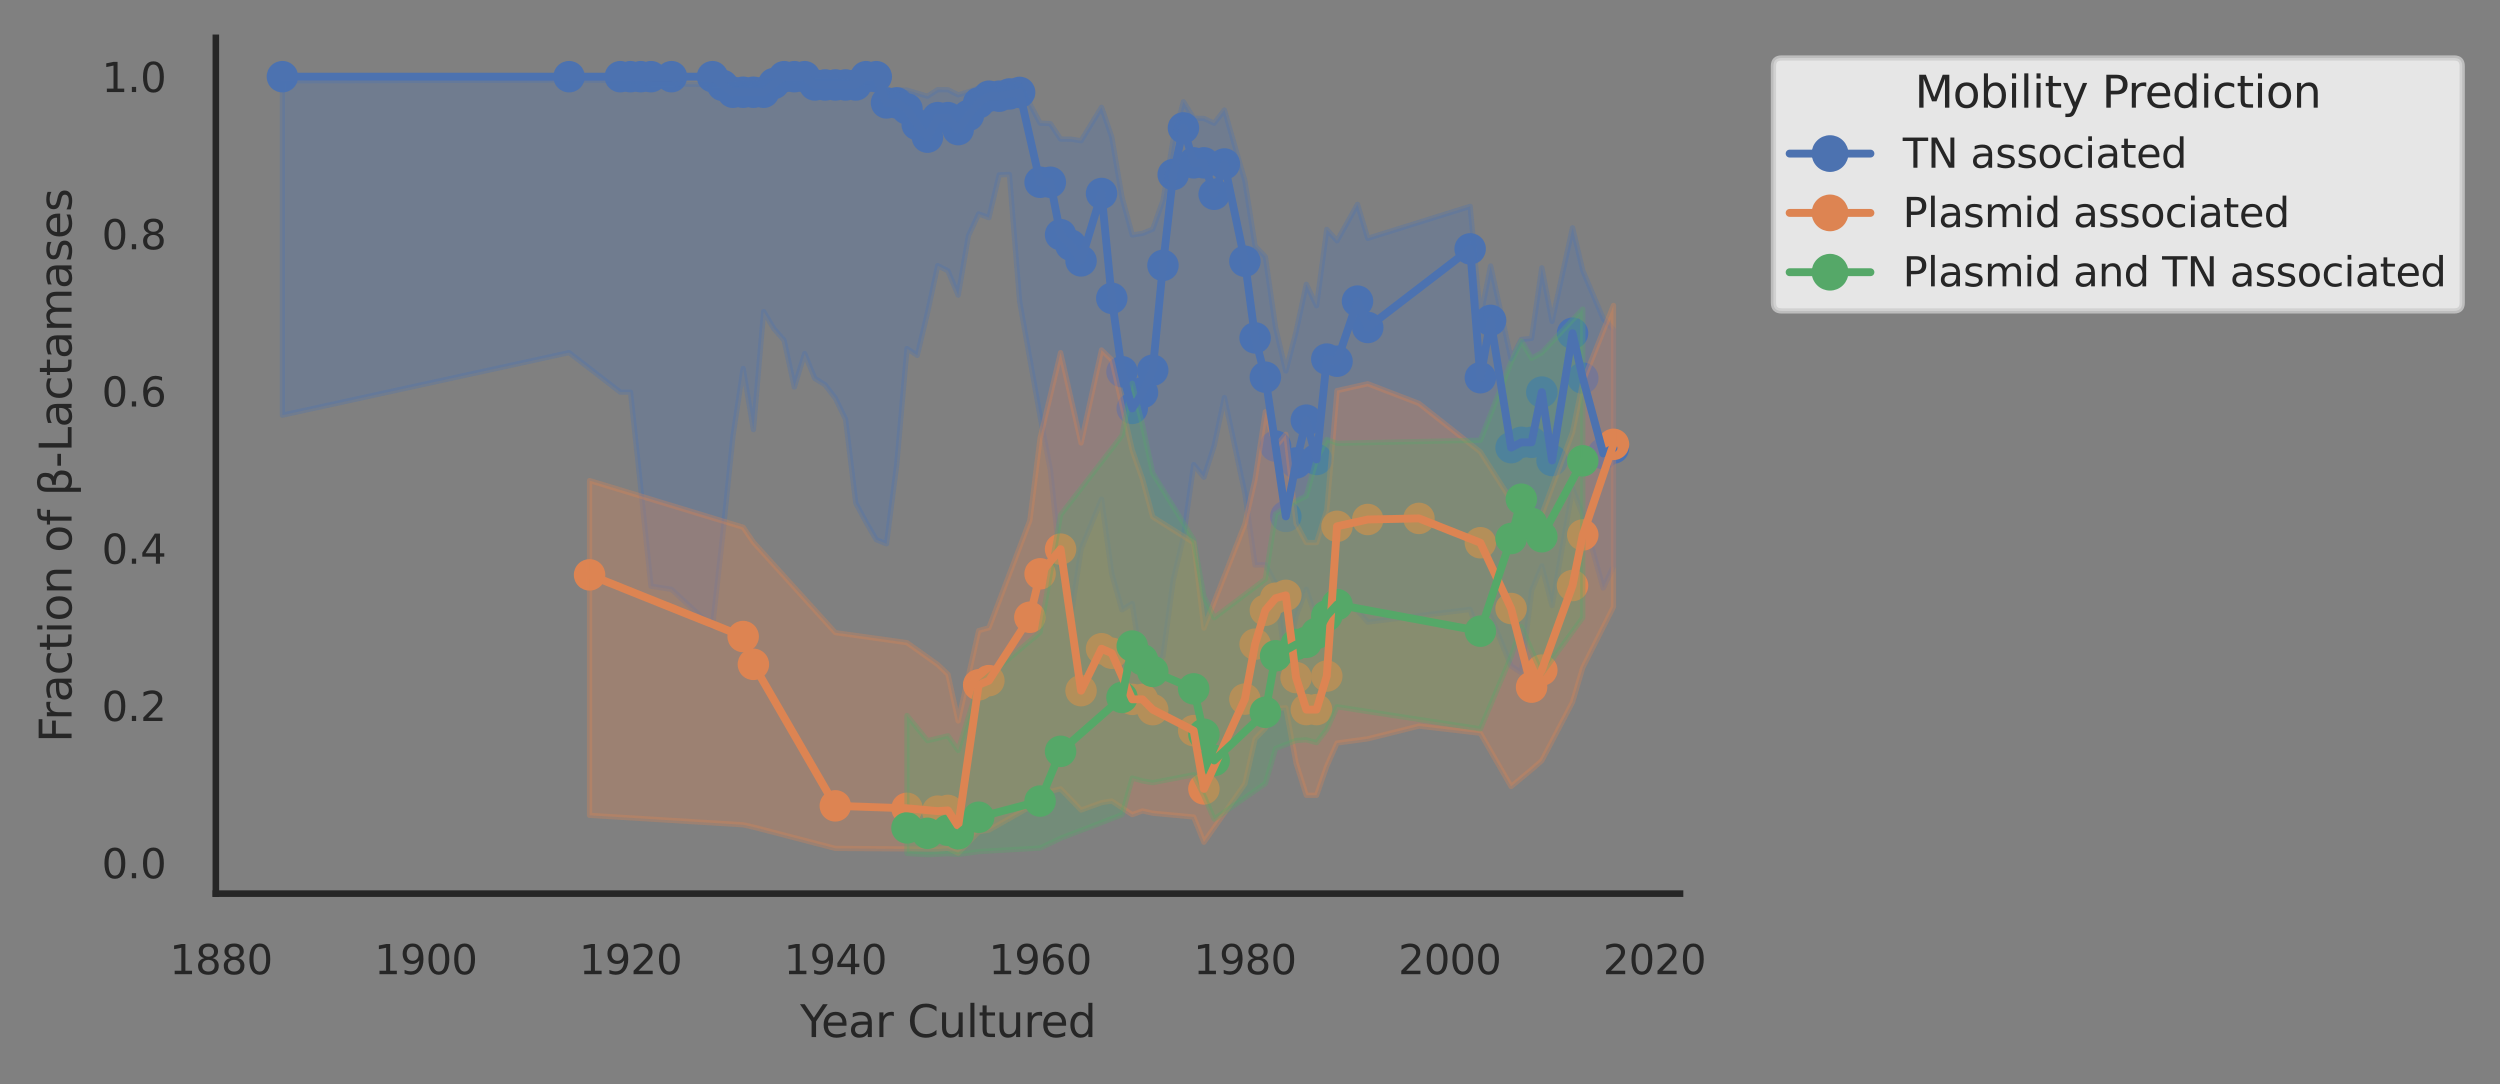 <?xml version="1.0" encoding="utf-8" standalone="no"?>
<!DOCTYPE svg PUBLIC "-//W3C//DTD SVG 1.1//EN"
  "http://www.w3.org/Graphics/SVG/1.1/DTD/svg11.dtd">
<svg xmlns:xlink="http://www.w3.org/1999/xlink" width="476.368pt" height="206.562pt" viewBox="0 0 476.368 206.562" xmlns="http://www.w3.org/2000/svg" version="1.1">
 <rect x="0" y="0" width="476.368" height="206.562" fill="#808080" stroke="none"/>
 <defs>
  <style type="text/css">*{stroke-linejoin: round; stroke-linecap: butt}</style>
 </defs>
 <g id="figure_1">
  <g id="patch_1">
   <path d="M 0 206.562 
L 476.368 206.562 
L 476.368 0 
L 0 0 
L 0 206.562 
z
" style="fill: none"/>
  </g>
  <g id="axes_1">
   <g id="patch_2">
    <path d="M 41.128 170.28 
L 320.128 170.28 
L 320.128 7.2 
L 41.128 7.2 
L 41.128 170.28 
z
" style="fill: none"/>
   </g>
   <g id="matplotlib.axis_1">
    <g id="xtick_1">
     <g id="text_1">
      <!-- 1880 -->
      <g style="fill: #262626" transform="translate(32.305 185.631)scale(0.077 -0.077)">
       <defs>
        <path id="DejaVuSans-31" d="M 794 531 
L 1825 531 
L 1825 4091 
L 703 3866 
L 703 4441 
L 1819 4666 
L 2450 4666 
L 2450 531 
L 3481 531 
L 3481 0 
L 794 0 
L 794 531 
z
" transform="scale(0.016)"/>
        <path id="DejaVuSans-38" d="M 2034 2216 
Q 1584 2216 1326 1975 
Q 1069 1734 1069 1313 
Q 1069 891 1326 650 
Q 1584 409 2034 409 
Q 2484 409 2743 651 
Q 3003 894 3003 1313 
Q 3003 1734 2745 1975 
Q 2488 2216 2034 2216 
z
M 1403 2484 
Q 997 2584 770 2862 
Q 544 3141 544 3541 
Q 544 4100 942 4425 
Q 1341 4750 2034 4750 
Q 2731 4750 3128 4425 
Q 3525 4100 3525 3541 
Q 3525 3141 3298 2862 
Q 3072 2584 2669 2484 
Q 3125 2378 3379 2068 
Q 3634 1759 3634 1313 
Q 3634 634 3220 271 
Q 2806 -91 2034 -91 
Q 1263 -91 848 271 
Q 434 634 434 1313 
Q 434 1759 690 2068 
Q 947 2378 1403 2484 
z
M 1172 3481 
Q 1172 3119 1398 2916 
Q 1625 2713 2034 2713 
Q 2441 2713 2670 2916 
Q 2900 3119 2900 3481 
Q 2900 3844 2670 4047 
Q 2441 4250 2034 4250 
Q 1625 4250 1398 4047 
Q 1172 3844 1172 3481 
z
" transform="scale(0.016)"/>
        <path id="DejaVuSans-30" d="M 2034 4250 
Q 1547 4250 1301 3770 
Q 1056 3291 1056 2328 
Q 1056 1369 1301 889 
Q 1547 409 2034 409 
Q 2525 409 2770 889 
Q 3016 1369 3016 2328 
Q 3016 3291 2770 3770 
Q 2525 4250 2034 4250 
z
M 2034 4750 
Q 2819 4750 3233 4129 
Q 3647 3509 3647 2328 
Q 3647 1150 3233 529 
Q 2819 -91 2034 -91 
Q 1250 -91 836 529 
Q 422 1150 422 2328 
Q 422 3509 836 4129 
Q 1250 4750 2034 4750 
z
" transform="scale(0.016)"/>
       </defs>
       <use xlink:href="#DejaVuSans-31"/>
       <use xlink:href="#DejaVuSans-38" x="63.623"/>
       <use xlink:href="#DejaVuSans-38" x="127.246"/>
       <use xlink:href="#DejaVuSans-30" x="190.869"/>
      </g>
     </g>
    </g>
    <g id="xtick_2">
     <g id="text_2">
      <!-- 1900 -->
      <g style="fill: #262626" transform="translate(71.326 185.631)scale(0.077 -0.077)">
       <defs>
        <path id="DejaVuSans-39" d="M 703 97 
L 703 672 
Q 941 559 1184 500 
Q 1428 441 1663 441 
Q 2288 441 2617 861 
Q 2947 1281 2994 2138 
Q 2813 1869 2534 1725 
Q 2256 1581 1919 1581 
Q 1219 1581 811 2004 
Q 403 2428 403 3163 
Q 403 3881 828 4315 
Q 1253 4750 1959 4750 
Q 2769 4750 3195 4129 
Q 3622 3509 3622 2328 
Q 3622 1225 3098 567 
Q 2575 -91 1691 -91 
Q 1453 -91 1209 -44 
Q 966 3 703 97 
z
M 1959 2075 
Q 2384 2075 2632 2365 
Q 2881 2656 2881 3163 
Q 2881 3666 2632 3958 
Q 2384 4250 1959 4250 
Q 1534 4250 1286 3958 
Q 1038 3666 1038 3163 
Q 1038 2656 1286 2365 
Q 1534 2075 1959 2075 
z
" transform="scale(0.016)"/>
       </defs>
       <use xlink:href="#DejaVuSans-31"/>
       <use xlink:href="#DejaVuSans-39" x="63.623"/>
       <use xlink:href="#DejaVuSans-30" x="127.246"/>
       <use xlink:href="#DejaVuSans-30" x="190.869"/>
      </g>
     </g>
    </g>
    <g id="xtick_3">
     <g id="text_3">
      <!-- 1920 -->
      <g style="fill: #262626" transform="translate(110.347 185.631)scale(0.077 -0.077)">
       <defs>
        <path id="DejaVuSans-32" d="M 1228 531 
L 3431 531 
L 3431 0 
L 469 0 
L 469 531 
Q 828 903 1448 1529 
Q 2069 2156 2228 2338 
Q 2531 2678 2651 2914 
Q 2772 3150 2772 3378 
Q 2772 3750 2511 3984 
Q 2250 4219 1831 4219 
Q 1534 4219 1204 4116 
Q 875 4013 500 3803 
L 500 4441 
Q 881 4594 1212 4672 
Q 1544 4750 1819 4750 
Q 2544 4750 2975 4387 
Q 3406 4025 3406 3419 
Q 3406 3131 3298 2873 
Q 3191 2616 2906 2266 
Q 2828 2175 2409 1742 
Q 1991 1309 1228 531 
z
" transform="scale(0.016)"/>
       </defs>
       <use xlink:href="#DejaVuSans-31"/>
       <use xlink:href="#DejaVuSans-39" x="63.623"/>
       <use xlink:href="#DejaVuSans-32" x="127.246"/>
       <use xlink:href="#DejaVuSans-30" x="190.869"/>
      </g>
     </g>
    </g>
    <g id="xtick_4">
     <g id="text_4">
      <!-- 1940 -->
      <g style="fill: #262626" transform="translate(149.368 185.631)scale(0.077 -0.077)">
       <defs>
        <path id="DejaVuSans-34" d="M 2419 4116 
L 825 1625 
L 2419 1625 
L 2419 4116 
z
M 2253 4666 
L 3047 4666 
L 3047 1625 
L 3713 1625 
L 3713 1100 
L 3047 1100 
L 3047 0 
L 2419 0 
L 2419 1100 
L 313 1100 
L 313 1709 
L 2253 4666 
z
" transform="scale(0.016)"/>
       </defs>
       <use xlink:href="#DejaVuSans-31"/>
       <use xlink:href="#DejaVuSans-39" x="63.623"/>
       <use xlink:href="#DejaVuSans-34" x="127.246"/>
       <use xlink:href="#DejaVuSans-30" x="190.869"/>
      </g>
     </g>
    </g>
    <g id="xtick_5">
     <g id="text_5">
      <!-- 1960 -->
      <g style="fill: #262626" transform="translate(188.389 185.631)scale(0.077 -0.077)">
       <defs>
        <path id="DejaVuSans-36" d="M 2113 2584 
Q 1688 2584 1439 2293 
Q 1191 2003 1191 1497 
Q 1191 994 1439 701 
Q 1688 409 2113 409 
Q 2538 409 2786 701 
Q 3034 994 3034 1497 
Q 3034 2003 2786 2293 
Q 2538 2584 2113 2584 
z
M 3366 4563 
L 3366 3988 
Q 3128 4100 2886 4159 
Q 2644 4219 2406 4219 
Q 1781 4219 1451 3797 
Q 1122 3375 1075 2522 
Q 1259 2794 1537 2939 
Q 1816 3084 2150 3084 
Q 2853 3084 3261 2657 
Q 3669 2231 3669 1497 
Q 3669 778 3244 343 
Q 2819 -91 2113 -91 
Q 1303 -91 875 529 
Q 447 1150 447 2328 
Q 447 3434 972 4092 
Q 1497 4750 2381 4750 
Q 2619 4750 2861 4703 
Q 3103 4656 3366 4563 
z
" transform="scale(0.016)"/>
       </defs>
       <use xlink:href="#DejaVuSans-31"/>
       <use xlink:href="#DejaVuSans-39" x="63.623"/>
       <use xlink:href="#DejaVuSans-36" x="127.246"/>
       <use xlink:href="#DejaVuSans-30" x="190.869"/>
      </g>
     </g>
    </g>
    <g id="xtick_6">
     <g id="text_6">
      <!-- 1980 -->
      <g style="fill: #262626" transform="translate(227.41 185.631)scale(0.077 -0.077)">
       <use xlink:href="#DejaVuSans-31"/>
       <use xlink:href="#DejaVuSans-39" x="63.623"/>
       <use xlink:href="#DejaVuSans-38" x="127.246"/>
       <use xlink:href="#DejaVuSans-30" x="190.869"/>
      </g>
     </g>
    </g>
    <g id="xtick_7">
     <g id="text_7">
      <!-- 2000 -->
      <g style="fill: #262626" transform="translate(266.431 185.631)scale(0.077 -0.077)">
       <use xlink:href="#DejaVuSans-32"/>
       <use xlink:href="#DejaVuSans-30" x="63.623"/>
       <use xlink:href="#DejaVuSans-30" x="127.246"/>
       <use xlink:href="#DejaVuSans-30" x="190.869"/>
      </g>
     </g>
    </g>
    <g id="xtick_8">
     <g id="text_8">
      <!-- 2020 -->
      <g style="fill: #262626" transform="translate(305.452 185.631)scale(0.077 -0.077)">
       <use xlink:href="#DejaVuSans-32"/>
       <use xlink:href="#DejaVuSans-30" x="63.623"/>
       <use xlink:href="#DejaVuSans-32" x="127.246"/>
       <use xlink:href="#DejaVuSans-30" x="190.869"/>
      </g>
     </g>
    </g>
    <g id="text_9">
     <!-- Year Cultured -->
     <g style="fill: #262626" transform="translate(152.447 197.615)scale(0.084 -0.084)">
      <defs>
       <path id="DejaVuSans-59" d="M -13 4666 
L 666 4666 
L 1959 2747 
L 3244 4666 
L 3922 4666 
L 2272 2222 
L 2272 0 
L 1638 0 
L 1638 2222 
L -13 4666 
z
" transform="scale(0.016)"/>
       <path id="DejaVuSans-65" d="M 3597 1894 
L 3597 1613 
L 953 1613 
Q 991 1019 1311 708 
Q 1631 397 2203 397 
Q 2534 397 2845 478 
Q 3156 559 3463 722 
L 3463 178 
Q 3153 47 2828 -22 
Q 2503 -91 2169 -91 
Q 1331 -91 842 396 
Q 353 884 353 1716 
Q 353 2575 817 3079 
Q 1281 3584 2069 3584 
Q 2775 3584 3186 3129 
Q 3597 2675 3597 1894 
z
M 3022 2063 
Q 3016 2534 2758 2815 
Q 2500 3097 2075 3097 
Q 1594 3097 1305 2825 
Q 1016 2553 972 2059 
L 3022 2063 
z
" transform="scale(0.016)"/>
       <path id="DejaVuSans-61" d="M 2194 1759 
Q 1497 1759 1228 1600 
Q 959 1441 959 1056 
Q 959 750 1161 570 
Q 1363 391 1709 391 
Q 2188 391 2477 730 
Q 2766 1069 2766 1631 
L 2766 1759 
L 2194 1759 
z
M 3341 1997 
L 3341 0 
L 2766 0 
L 2766 531 
Q 2569 213 2275 61 
Q 1981 -91 1556 -91 
Q 1019 -91 701 211 
Q 384 513 384 1019 
Q 384 1609 779 1909 
Q 1175 2209 1959 2209 
L 2766 2209 
L 2766 2266 
Q 2766 2663 2505 2880 
Q 2244 3097 1772 3097 
Q 1472 3097 1187 3025 
Q 903 2953 641 2809 
L 641 3341 
Q 956 3463 1253 3523 
Q 1550 3584 1831 3584 
Q 2591 3584 2966 3190 
Q 3341 2797 3341 1997 
z
" transform="scale(0.016)"/>
       <path id="DejaVuSans-72" d="M 2631 2963 
Q 2534 3019 2420 3045 
Q 2306 3072 2169 3072 
Q 1681 3072 1420 2755 
Q 1159 2438 1159 1844 
L 1159 0 
L 581 0 
L 581 3500 
L 1159 3500 
L 1159 2956 
Q 1341 3275 1631 3429 
Q 1922 3584 2338 3584 
Q 2397 3584 2469 3576 
Q 2541 3569 2628 3553 
L 2631 2963 
z
" transform="scale(0.016)"/>
       <path id="DejaVuSans-20" transform="scale(0.016)"/>
       <path id="DejaVuSans-43" d="M 4122 4306 
L 4122 3641 
Q 3803 3938 3442 4084 
Q 3081 4231 2675 4231 
Q 1875 4231 1450 3742 
Q 1025 3253 1025 2328 
Q 1025 1406 1450 917 
Q 1875 428 2675 428 
Q 3081 428 3442 575 
Q 3803 722 4122 1019 
L 4122 359 
Q 3791 134 3420 21 
Q 3050 -91 2638 -91 
Q 1578 -91 968 557 
Q 359 1206 359 2328 
Q 359 3453 968 4101 
Q 1578 4750 2638 4750 
Q 3056 4750 3426 4639 
Q 3797 4528 4122 4306 
z
" transform="scale(0.016)"/>
       <path id="DejaVuSans-75" d="M 544 1381 
L 544 3500 
L 1119 3500 
L 1119 1403 
Q 1119 906 1312 657 
Q 1506 409 1894 409 
Q 2359 409 2629 706 
Q 2900 1003 2900 1516 
L 2900 3500 
L 3475 3500 
L 3475 0 
L 2900 0 
L 2900 538 
Q 2691 219 2414 64 
Q 2138 -91 1772 -91 
Q 1169 -91 856 284 
Q 544 659 544 1381 
z
M 1991 3584 
L 1991 3584 
z
" transform="scale(0.016)"/>
       <path id="DejaVuSans-6c" d="M 603 4863 
L 1178 4863 
L 1178 0 
L 603 0 
L 603 4863 
z
" transform="scale(0.016)"/>
       <path id="DejaVuSans-74" d="M 1172 4494 
L 1172 3500 
L 2356 3500 
L 2356 3053 
L 1172 3053 
L 1172 1153 
Q 1172 725 1289 603 
Q 1406 481 1766 481 
L 2356 481 
L 2356 0 
L 1766 0 
Q 1100 0 847 248 
Q 594 497 594 1153 
L 594 3053 
L 172 3053 
L 172 3500 
L 594 3500 
L 594 4494 
L 1172 4494 
z
" transform="scale(0.016)"/>
       <path id="DejaVuSans-64" d="M 2906 2969 
L 2906 4863 
L 3481 4863 
L 3481 0 
L 2906 0 
L 2906 525 
Q 2725 213 2448 61 
Q 2172 -91 1784 -91 
Q 1150 -91 751 415 
Q 353 922 353 1747 
Q 353 2572 751 3078 
Q 1150 3584 1784 3584 
Q 2172 3584 2448 3432 
Q 2725 3281 2906 2969 
z
M 947 1747 
Q 947 1113 1208 752 
Q 1469 391 1925 391 
Q 2381 391 2643 752 
Q 2906 1113 2906 1747 
Q 2906 2381 2643 2742 
Q 2381 3103 1925 3103 
Q 1469 3103 1208 2742 
Q 947 2381 947 1747 
z
" transform="scale(0.016)"/>
      </defs>
      <use xlink:href="#DejaVuSans-59"/>
      <use xlink:href="#DejaVuSans-65" x="47.834"/>
      <use xlink:href="#DejaVuSans-61" x="109.357"/>
      <use xlink:href="#DejaVuSans-72" x="170.637"/>
      <use xlink:href="#DejaVuSans-20" x="211.75"/>
      <use xlink:href="#DejaVuSans-43" x="243.537"/>
      <use xlink:href="#DejaVuSans-75" x="313.361"/>
      <use xlink:href="#DejaVuSans-6c" x="376.74"/>
      <use xlink:href="#DejaVuSans-74" x="404.523"/>
      <use xlink:href="#DejaVuSans-75" x="443.732"/>
      <use xlink:href="#DejaVuSans-72" x="507.111"/>
      <use xlink:href="#DejaVuSans-65" x="545.975"/>
      <use xlink:href="#DejaVuSans-64" x="607.498"/>
     </g>
    </g>
   </g>
   <g id="matplotlib.axis_2">
    <g id="ytick_1">
     <g id="text_10">
      <!-- 0.0 -->
      <g style="fill: #262626" transform="translate(19.382 167.346)scale(0.077 -0.077)">
       <defs>
        <path id="DejaVuSans-2e" d="M 684 794 
L 1344 794 
L 1344 0 
L 684 0 
L 684 794 
z
" transform="scale(0.016)"/>
       </defs>
       <use xlink:href="#DejaVuSans-30"/>
       <use xlink:href="#DejaVuSans-2e" x="63.623"/>
       <use xlink:href="#DejaVuSans-30" x="95.41"/>
      </g>
     </g>
    </g>
    <g id="ytick_2">
     <g id="text_11">
      <!-- 0.2 -->
      <g style="fill: #262626" transform="translate(19.382 137.385)scale(0.077 -0.077)">
       <use xlink:href="#DejaVuSans-30"/>
       <use xlink:href="#DejaVuSans-2e" x="63.623"/>
       <use xlink:href="#DejaVuSans-32" x="95.41"/>
      </g>
     </g>
    </g>
    <g id="ytick_3">
     <g id="text_12">
      <!-- 0.4 -->
      <g style="fill: #262626" transform="translate(19.382 107.423)scale(0.077 -0.077)">
       <use xlink:href="#DejaVuSans-30"/>
       <use xlink:href="#DejaVuSans-2e" x="63.623"/>
       <use xlink:href="#DejaVuSans-34" x="95.41"/>
      </g>
     </g>
    </g>
    <g id="ytick_4">
     <g id="text_13">
      <!-- 0.6 -->
      <g style="fill: #262626" transform="translate(19.382 77.461)scale(0.077 -0.077)">
       <use xlink:href="#DejaVuSans-30"/>
       <use xlink:href="#DejaVuSans-2e" x="63.623"/>
       <use xlink:href="#DejaVuSans-36" x="95.41"/>
      </g>
     </g>
    </g>
    <g id="ytick_5">
     <g id="text_14">
      <!-- 0.8 -->
      <g style="fill: #262626" transform="translate(19.382 47.5)scale(0.077 -0.077)">
       <use xlink:href="#DejaVuSans-30"/>
       <use xlink:href="#DejaVuSans-2e" x="63.623"/>
       <use xlink:href="#DejaVuSans-38" x="95.41"/>
      </g>
     </g>
    </g>
    <g id="ytick_6">
     <g id="text_15">
      <!-- 1.0 -->
      <g style="fill: #262626" transform="translate(19.382 17.538)scale(0.077 -0.077)">
       <use xlink:href="#DejaVuSans-31"/>
       <use xlink:href="#DejaVuSans-2e" x="63.623"/>
       <use xlink:href="#DejaVuSans-30" x="95.41"/>
      </g>
     </g>
    </g>
    <g id="text_16">
     <!-- Fraction of β-Lactamases -->
     <g style="fill: #262626" transform="translate(13.635 141.488)rotate(-90)scale(0.084 -0.084)">
      <defs>
       <path id="DejaVuSans-46" d="M 628 4666 
L 3309 4666 
L 3309 4134 
L 1259 4134 
L 1259 2759 
L 3109 2759 
L 3109 2228 
L 1259 2228 
L 1259 0 
L 628 0 
L 628 4666 
z
" transform="scale(0.016)"/>
       <path id="DejaVuSans-63" d="M 3122 3366 
L 3122 2828 
Q 2878 2963 2633 3030 
Q 2388 3097 2138 3097 
Q 1578 3097 1268 2742 
Q 959 2388 959 1747 
Q 959 1106 1268 751 
Q 1578 397 2138 397 
Q 2388 397 2633 464 
Q 2878 531 3122 666 
L 3122 134 
Q 2881 22 2623 -34 
Q 2366 -91 2075 -91 
Q 1284 -91 818 406 
Q 353 903 353 1747 
Q 353 2603 823 3093 
Q 1294 3584 2113 3584 
Q 2378 3584 2631 3529 
Q 2884 3475 3122 3366 
z
" transform="scale(0.016)"/>
       <path id="DejaVuSans-69" d="M 603 3500 
L 1178 3500 
L 1178 0 
L 603 0 
L 603 3500 
z
M 603 4863 
L 1178 4863 
L 1178 4134 
L 603 4134 
L 603 4863 
z
" transform="scale(0.016)"/>
       <path id="DejaVuSans-6f" d="M 1959 3097 
Q 1497 3097 1228 2736 
Q 959 2375 959 1747 
Q 959 1119 1226 758 
Q 1494 397 1959 397 
Q 2419 397 2687 759 
Q 2956 1122 2956 1747 
Q 2956 2369 2687 2733 
Q 2419 3097 1959 3097 
z
M 1959 3584 
Q 2709 3584 3137 3096 
Q 3566 2609 3566 1747 
Q 3566 888 3137 398 
Q 2709 -91 1959 -91 
Q 1206 -91 779 398 
Q 353 888 353 1747 
Q 353 2609 779 3096 
Q 1206 3584 1959 3584 
z
" transform="scale(0.016)"/>
       <path id="DejaVuSans-6e" d="M 3513 2113 
L 3513 0 
L 2938 0 
L 2938 2094 
Q 2938 2591 2744 2837 
Q 2550 3084 2163 3084 
Q 1697 3084 1428 2787 
Q 1159 2491 1159 1978 
L 1159 0 
L 581 0 
L 581 3500 
L 1159 3500 
L 1159 2956 
Q 1366 3272 1645 3428 
Q 1925 3584 2291 3584 
Q 2894 3584 3203 3211 
Q 3513 2838 3513 2113 
z
" transform="scale(0.016)"/>
       <path id="DejaVuSans-66" d="M 2375 4863 
L 2375 4384 
L 1825 4384 
Q 1516 4384 1395 4259 
Q 1275 4134 1275 3809 
L 1275 3500 
L 2222 3500 
L 2222 3053 
L 1275 3053 
L 1275 0 
L 697 0 
L 697 3053 
L 147 3053 
L 147 3500 
L 697 3500 
L 697 3744 
Q 697 4328 969 4595 
Q 1241 4863 1831 4863 
L 2375 4863 
z
" transform="scale(0.016)"/>
       <path id="DejaVuSans-3b2" d="M 1178 216 
L 1178 -1331 
L 600 -1331 
L 600 3478 
Q 600 4903 1931 4903 
Q 3288 4903 3288 3700 
Q 3288 2844 2750 2531 
Q 3625 2250 3625 1416 
Q 3625 -66 2119 -66 
Q 1456 -66 1178 216 
z
M 1178 966 
Q 1525 425 2141 425 
Q 3041 425 3041 1406 
Q 3041 2288 1591 2219 
L 1591 2750 
Q 2725 2750 2725 3750 
Q 2725 4434 1994 4434 
Q 1178 4434 1178 3459 
L 1178 966 
z
" transform="scale(0.016)"/>
       <path id="DejaVuSans-2d" d="M 313 2009 
L 1997 2009 
L 1997 1497 
L 313 1497 
L 313 2009 
z
" transform="scale(0.016)"/>
       <path id="DejaVuSans-4c" d="M 628 4666 
L 1259 4666 
L 1259 531 
L 3531 531 
L 3531 0 
L 628 0 
L 628 4666 
z
" transform="scale(0.016)"/>
       <path id="DejaVuSans-6d" d="M 3328 2828 
Q 3544 3216 3844 3400 
Q 4144 3584 4550 3584 
Q 5097 3584 5394 3201 
Q 5691 2819 5691 2113 
L 5691 0 
L 5113 0 
L 5113 2094 
Q 5113 2597 4934 2840 
Q 4756 3084 4391 3084 
Q 3944 3084 3684 2787 
Q 3425 2491 3425 1978 
L 3425 0 
L 2847 0 
L 2847 2094 
Q 2847 2600 2669 2842 
Q 2491 3084 2119 3084 
Q 1678 3084 1418 2786 
Q 1159 2488 1159 1978 
L 1159 0 
L 581 0 
L 581 3500 
L 1159 3500 
L 1159 2956 
Q 1356 3278 1631 3431 
Q 1906 3584 2284 3584 
Q 2666 3584 2933 3390 
Q 3200 3197 3328 2828 
z
" transform="scale(0.016)"/>
       <path id="DejaVuSans-73" d="M 2834 3397 
L 2834 2853 
Q 2591 2978 2328 3040 
Q 2066 3103 1784 3103 
Q 1356 3103 1142 2972 
Q 928 2841 928 2578 
Q 928 2378 1081 2264 
Q 1234 2150 1697 2047 
L 1894 2003 
Q 2506 1872 2764 1633 
Q 3022 1394 3022 966 
Q 3022 478 2636 193 
Q 2250 -91 1575 -91 
Q 1294 -91 989 -36 
Q 684 19 347 128 
L 347 722 
Q 666 556 975 473 
Q 1284 391 1588 391 
Q 1994 391 2212 530 
Q 2431 669 2431 922 
Q 2431 1156 2273 1281 
Q 2116 1406 1581 1522 
L 1381 1569 
Q 847 1681 609 1914 
Q 372 2147 372 2553 
Q 372 3047 722 3315 
Q 1072 3584 1716 3584 
Q 2034 3584 2315 3537 
Q 2597 3491 2834 3397 
z
" transform="scale(0.016)"/>
      </defs>
      <use xlink:href="#DejaVuSans-46"/>
      <use xlink:href="#DejaVuSans-72" x="50.27"/>
      <use xlink:href="#DejaVuSans-61" x="91.383"/>
      <use xlink:href="#DejaVuSans-63" x="152.662"/>
      <use xlink:href="#DejaVuSans-74" x="207.643"/>
      <use xlink:href="#DejaVuSans-69" x="246.852"/>
      <use xlink:href="#DejaVuSans-6f" x="274.635"/>
      <use xlink:href="#DejaVuSans-6e" x="335.816"/>
      <use xlink:href="#DejaVuSans-20" x="399.195"/>
      <use xlink:href="#DejaVuSans-6f" x="430.982"/>
      <use xlink:href="#DejaVuSans-66" x="492.164"/>
      <use xlink:href="#DejaVuSans-20" x="527.369"/>
      <use xlink:href="#DejaVuSans-3b2" x="559.156"/>
      <use xlink:href="#DejaVuSans-2d" x="622.975"/>
      <use xlink:href="#DejaVuSans-4c" x="659.059"/>
      <use xlink:href="#DejaVuSans-61" x="714.771"/>
      <use xlink:href="#DejaVuSans-63" x="776.051"/>
      <use xlink:href="#DejaVuSans-74" x="831.031"/>
      <use xlink:href="#DejaVuSans-61" x="870.24"/>
      <use xlink:href="#DejaVuSans-6d" x="931.52"/>
      <use xlink:href="#DejaVuSans-61" x="1028.932"/>
      <use xlink:href="#DejaVuSans-73" x="1090.211"/>
      <use xlink:href="#DejaVuSans-65" x="1142.311"/>
      <use xlink:href="#DejaVuSans-73" x="1203.834"/>
     </g>
    </g>
   </g>
   <g id="PathCollection_1">
    <defs>
     <path id="C0_0_c926d66444" d="M 0 3 
C 0.796 3 1.559 2.684 2.121 2.121 
C 2.684 1.559 3 0.796 3 -0 
C 3 -0.796 2.684 -1.559 2.121 -2.121 
C 1.559 -2.684 0.796 -3 0 -3 
C -0.796 -3 -1.559 -2.684 -2.121 -2.121 
C -2.684 -1.559 -3 -0.796 -3 0 
C -3 0.796 -2.684 1.559 -2.121 2.121 
C -1.559 2.684 -0.796 3 0 3 
z
"/>
    </defs>
    <g clip-path="url(#p2e127cd9e4)">
     <use xlink:href="#C0_0_c926d66444" x="53.809" y="14.613" style="fill: #4c72b0"/>
    </g>
    <g clip-path="url(#p2e127cd9e4)">
     <use xlink:href="#C0_0_c926d66444" x="108.439" y="14.613" style="fill: #4c72b0"/>
    </g>
    <g clip-path="url(#p2e127cd9e4)">
     <use xlink:href="#C0_0_c926d66444" x="118.194" y="14.613" style="fill: #4c72b0"/>
    </g>
    <g clip-path="url(#p2e127cd9e4)">
     <use xlink:href="#C0_0_c926d66444" x="120.145" y="14.613" style="fill: #4c72b0"/>
    </g>
    <g clip-path="url(#p2e127cd9e4)">
     <use xlink:href="#C0_0_c926d66444" x="122.096" y="14.613" style="fill: #4c72b0"/>
    </g>
    <g clip-path="url(#p2e127cd9e4)">
     <use xlink:href="#C0_0_c926d66444" x="124.047" y="14.613" style="fill: #4c72b0"/>
    </g>
    <g clip-path="url(#p2e127cd9e4)">
     <use xlink:href="#C0_0_c926d66444" x="127.949" y="14.613" style="fill: #4c72b0"/>
    </g>
    <g clip-path="url(#p2e127cd9e4)">
     <use xlink:href="#C0_0_c926d66444" x="135.753" y="14.613" style="fill: #4c72b0"/>
    </g>
    <g clip-path="url(#p2e127cd9e4)">
     <use xlink:href="#C0_0_c926d66444" x="137.704" y="16.277" style="fill: #4c72b0"/>
    </g>
    <g clip-path="url(#p2e127cd9e4)">
     <use xlink:href="#C0_0_c926d66444" x="139.656" y="17.58" style="fill: #4c72b0"/>
    </g>
    <g clip-path="url(#p2e127cd9e4)">
     <use xlink:href="#C0_0_c926d66444" x="141.607" y="17.58" style="fill: #4c72b0"/>
    </g>
    <g clip-path="url(#p2e127cd9e4)">
     <use xlink:href="#C0_0_c926d66444" x="143.558" y="17.58" style="fill: #4c72b0"/>
    </g>
    <g clip-path="url(#p2e127cd9e4)">
     <use xlink:href="#C0_0_c926d66444" x="145.509" y="17.58" style="fill: #4c72b0"/>
    </g>
    <g clip-path="url(#p2e127cd9e4)">
     <use xlink:href="#C0_0_c926d66444" x="147.46" y="15.915" style="fill: #4c72b0"/>
    </g>
    <g clip-path="url(#p2e127cd9e4)">
     <use xlink:href="#C0_0_c926d66444" x="149.411" y="14.613" style="fill: #4c72b0"/>
    </g>
    <g clip-path="url(#p2e127cd9e4)">
     <use xlink:href="#C0_0_c926d66444" x="151.362" y="14.613" style="fill: #4c72b0"/>
    </g>
    <g clip-path="url(#p2e127cd9e4)">
     <use xlink:href="#C0_0_c926d66444" x="153.313" y="14.613" style="fill: #4c72b0"/>
    </g>
    <g clip-path="url(#p2e127cd9e4)">
     <use xlink:href="#C0_0_c926d66444" x="155.264" y="16.19" style="fill: #4c72b0"/>
    </g>
    <g clip-path="url(#p2e127cd9e4)">
     <use xlink:href="#C0_0_c926d66444" x="157.215" y="16.19" style="fill: #4c72b0"/>
    </g>
    <g clip-path="url(#p2e127cd9e4)">
     <use xlink:href="#C0_0_c926d66444" x="159.166" y="16.19" style="fill: #4c72b0"/>
    </g>
    <g clip-path="url(#p2e127cd9e4)">
     <use xlink:href="#C0_0_c926d66444" x="161.117" y="16.19" style="fill: #4c72b0"/>
    </g>
    <g clip-path="url(#p2e127cd9e4)">
     <use xlink:href="#C0_0_c926d66444" x="163.068" y="16.19" style="fill: #4c72b0"/>
    </g>
    <g clip-path="url(#p2e127cd9e4)">
     <use xlink:href="#C0_0_c926d66444" x="165.019" y="14.613" style="fill: #4c72b0"/>
    </g>
    <g clip-path="url(#p2e127cd9e4)">
     <use xlink:href="#C0_0_c926d66444" x="166.97" y="14.613" style="fill: #4c72b0"/>
    </g>
    <g clip-path="url(#p2e127cd9e4)">
     <use xlink:href="#C0_0_c926d66444" x="168.921" y="19.606" style="fill: #4c72b0"/>
    </g>
    <g clip-path="url(#p2e127cd9e4)">
     <use xlink:href="#C0_0_c926d66444" x="170.872" y="19.606" style="fill: #4c72b0"/>
    </g>
    <g clip-path="url(#p2e127cd9e4)">
     <use xlink:href="#C0_0_c926d66444" x="172.823" y="20.744" style="fill: #4c72b0"/>
    </g>
    <g clip-path="url(#p2e127cd9e4)">
     <use xlink:href="#C0_0_c926d66444" x="174.774" y="23.74" style="fill: #4c72b0"/>
    </g>
    <g clip-path="url(#p2e127cd9e4)">
     <use xlink:href="#C0_0_c926d66444" x="176.725" y="26.137" style="fill: #4c72b0"/>
    </g>
    <g clip-path="url(#p2e127cd9e4)">
     <use xlink:href="#C0_0_c926d66444" x="178.676" y="22.413" style="fill: #4c72b0"/>
    </g>
    <g clip-path="url(#p2e127cd9e4)">
     <use xlink:href="#C0_0_c926d66444" x="180.628" y="22.413" style="fill: #4c72b0"/>
    </g>
    <g clip-path="url(#p2e127cd9e4)">
     <use xlink:href="#C0_0_c926d66444" x="182.579" y="24.7" style="fill: #4c72b0"/>
    </g>
    <g clip-path="url(#p2e127cd9e4)">
     <use xlink:href="#C0_0_c926d66444" x="184.53" y="21.997" style="fill: #4c72b0"/>
    </g>
    <g clip-path="url(#p2e127cd9e4)">
     <use xlink:href="#C0_0_c926d66444" x="186.481" y="19.6" style="fill: #4c72b0"/>
    </g>
    <g clip-path="url(#p2e127cd9e4)">
     <use xlink:href="#C0_0_c926d66444" x="188.432" y="18.331" style="fill: #4c72b0"/>
    </g>
    <g clip-path="url(#p2e127cd9e4)">
     <use xlink:href="#C0_0_c926d66444" x="190.383" y="18.331" style="fill: #4c72b0"/>
    </g>
    <g clip-path="url(#p2e127cd9e4)">
     <use xlink:href="#C0_0_c926d66444" x="192.334" y="17.903" style="fill: #4c72b0"/>
    </g>
    <g clip-path="url(#p2e127cd9e4)">
     <use xlink:href="#C0_0_c926d66444" x="194.285" y="17.609" style="fill: #4c72b0"/>
    </g>
    <g clip-path="url(#p2e127cd9e4)">
     <use xlink:href="#C0_0_c926d66444" x="198.187" y="34.73" style="fill: #4c72b0"/>
    </g>
    <g clip-path="url(#p2e127cd9e4)">
     <use xlink:href="#C0_0_c926d66444" x="200.138" y="34.73" style="fill: #4c72b0"/>
    </g>
    <g clip-path="url(#p2e127cd9e4)">
     <use xlink:href="#C0_0_c926d66444" x="202.089" y="44.717" style="fill: #4c72b0"/>
    </g>
    <g clip-path="url(#p2e127cd9e4)">
     <use xlink:href="#C0_0_c926d66444" x="204.04" y="46.715" style="fill: #4c72b0"/>
    </g>
    <g clip-path="url(#p2e127cd9e4)">
     <use xlink:href="#C0_0_c926d66444" x="205.991" y="49.711" style="fill: #4c72b0"/>
    </g>
    <g clip-path="url(#p2e127cd9e4)">
     <use xlink:href="#C0_0_c926d66444" x="209.893" y="36.87" style="fill: #4c72b0"/>
    </g>
    <g clip-path="url(#p2e127cd9e4)">
     <use xlink:href="#C0_0_c926d66444" x="211.844" y="56.844" style="fill: #4c72b0"/>
    </g>
    <g clip-path="url(#p2e127cd9e4)">
     <use xlink:href="#C0_0_c926d66444" x="213.795" y="70.827" style="fill: #4c72b0"/>
    </g>
    <g clip-path="url(#p2e127cd9e4)">
     <use xlink:href="#C0_0_c926d66444" x="215.746" y="77.818" style="fill: #4c72b0"/>
    </g>
    <g clip-path="url(#p2e127cd9e4)">
     <use xlink:href="#C0_0_c926d66444" x="217.697" y="74.821" style="fill: #4c72b0"/>
    </g>
    <g clip-path="url(#p2e127cd9e4)">
     <use xlink:href="#C0_0_c926d66444" x="219.649" y="70.541" style="fill: #4c72b0"/>
    </g>
    <g clip-path="url(#p2e127cd9e4)">
     <use xlink:href="#C0_0_c926d66444" x="221.6" y="50.567" style="fill: #4c72b0"/>
    </g>
    <g clip-path="url(#p2e127cd9e4)">
     <use xlink:href="#C0_0_c926d66444" x="223.551" y="33.256" style="fill: #4c72b0"/>
    </g>
    <g clip-path="url(#p2e127cd9e4)">
     <use xlink:href="#C0_0_c926d66444" x="225.502" y="24.37" style="fill: #4c72b0"/>
    </g>
    <g clip-path="url(#p2e127cd9e4)">
     <use xlink:href="#C0_0_c926d66444" x="227.453" y="31.029" style="fill: #4c72b0"/>
    </g>
    <g clip-path="url(#p2e127cd9e4)">
     <use xlink:href="#C0_0_c926d66444" x="229.404" y="31.029" style="fill: #4c72b0"/>
    </g>
    <g clip-path="url(#p2e127cd9e4)">
     <use xlink:href="#C0_0_c926d66444" x="231.355" y="37.021" style="fill: #4c72b0"/>
    </g>
    <g clip-path="url(#p2e127cd9e4)">
     <use xlink:href="#C0_0_c926d66444" x="233.306" y="31.244" style="fill: #4c72b0"/>
    </g>
    <g clip-path="url(#p2e127cd9e4)">
     <use xlink:href="#C0_0_c926d66444" x="237.208" y="49.783" style="fill: #4c72b0"/>
    </g>
    <g clip-path="url(#p2e127cd9e4)">
     <use xlink:href="#C0_0_c926d66444" x="239.159" y="64.388" style="fill: #4c72b0"/>
    </g>
    <g clip-path="url(#p2e127cd9e4)">
     <use xlink:href="#C0_0_c926d66444" x="241.11" y="71.879" style="fill: #4c72b0"/>
    </g>
    <g clip-path="url(#p2e127cd9e4)">
     <use xlink:href="#C0_0_c926d66444" x="243.061" y="85.011" style="fill: #4c72b0"/>
    </g>
    <g clip-path="url(#p2e127cd9e4)">
     <use xlink:href="#C0_0_c926d66444" x="245.012" y="98.397" style="fill: #4c72b0"/>
    </g>
    <g clip-path="url(#p2e127cd9e4)">
     <use xlink:href="#C0_0_c926d66444" x="246.963" y="88.214" style="fill: #4c72b0"/>
    </g>
    <g clip-path="url(#p2e127cd9e4)">
     <use xlink:href="#C0_0_c926d66444" x="248.914" y="80.059" style="fill: #4c72b0"/>
    </g>
    <g clip-path="url(#p2e127cd9e4)">
     <use xlink:href="#C0_0_c926d66444" x="250.865" y="87.55" style="fill: #4c72b0"/>
    </g>
    <g clip-path="url(#p2e127cd9e4)">
     <use xlink:href="#C0_0_c926d66444" x="252.816" y="68.425" style="fill: #4c72b0"/>
    </g>
    <g clip-path="url(#p2e127cd9e4)">
     <use xlink:href="#C0_0_c926d66444" x="254.767" y="68.833" style="fill: #4c72b0"/>
    </g>
    <g clip-path="url(#p2e127cd9e4)">
     <use xlink:href="#C0_0_c926d66444" x="258.669" y="57.377" style="fill: #4c72b0"/>
    </g>
    <g clip-path="url(#p2e127cd9e4)">
     <use xlink:href="#C0_0_c926d66444" x="260.621" y="62.403" style="fill: #4c72b0"/>
    </g>
    <g clip-path="url(#p2e127cd9e4)">
     <use xlink:href="#C0_0_c926d66444" x="280.131" y="47.423" style="fill: #4c72b0"/>
    </g>
    <g clip-path="url(#p2e127cd9e4)">
     <use xlink:href="#C0_0_c926d66444" x="282.082" y="71.974" style="fill: #4c72b0"/>
    </g>
    <g clip-path="url(#p2e127cd9e4)">
     <use xlink:href="#C0_0_c926d66444" x="284.033" y="61.045" style="fill: #4c72b0"/>
    </g>
    <g clip-path="url(#p2e127cd9e4)">
     <use xlink:href="#C0_0_c926d66444" x="287.935" y="85.299" style="fill: #4c72b0"/>
    </g>
    <g clip-path="url(#p2e127cd9e4)">
     <use xlink:href="#C0_0_c926d66444" x="289.886" y="84.285" style="fill: #4c72b0"/>
    </g>
    <g clip-path="url(#p2e127cd9e4)">
     <use xlink:href="#C0_0_c926d66444" x="291.837" y="84.285" style="fill: #4c72b0"/>
    </g>
    <g clip-path="url(#p2e127cd9e4)">
     <use xlink:href="#C0_0_c926d66444" x="293.788" y="74.714" style="fill: #4c72b0"/>
    </g>
    <g clip-path="url(#p2e127cd9e4)">
     <use xlink:href="#C0_0_c926d66444" x="295.739" y="87.748" style="fill: #4c72b0"/>
    </g>
    <g clip-path="url(#p2e127cd9e4)">
     <use xlink:href="#C0_0_c926d66444" x="299.642" y="63.493" style="fill: #4c72b0"/>
    </g>
    <g clip-path="url(#p2e127cd9e4)">
     <use xlink:href="#C0_0_c926d66444" x="301.593" y="72.054" style="fill: #4c72b0"/>
    </g>
    <g clip-path="url(#p2e127cd9e4)">
     <use xlink:href="#C0_0_c926d66444" x="305.495" y="86.414" style="fill: #4c72b0"/>
    </g>
    <g clip-path="url(#p2e127cd9e4)">
     <use xlink:href="#C0_0_c926d66444" x="307.446" y="85.379" style="fill: #4c72b0"/>
    </g>
   </g>
   <g id="PolyCollection_1">
    <defs>
     <path id="m740dc427a4" d="M 53.809 -191.146 
L 53.809 -127.455 
L 108.439 -139.376 
L 118.194 -131.843 
L 120.145 -131.843 
L 122.096 -113.559 
L 124.047 -94.867 
L 127.949 -94.265 
L 135.753 -87.089 
L 137.704 -104.515 
L 139.656 -123.411 
L 141.607 -136.362 
L 143.558 -124.691 
L 145.509 -147.211 
L 147.46 -143.941 
L 149.411 -141.733 
L 151.362 -132.805 
L 153.313 -139.196 
L 155.264 -134.448 
L 157.215 -133.243 
L 159.166 -130.712 
L 161.117 -126.688 
L 163.068 -110.707 
L 165.019 -107.091 
L 166.97 -103.729 
L 168.921 -102.939 
L 170.872 -118.088 
L 172.823 -140.146 
L 174.774 -138.846 
L 176.725 -146.952 
L 178.676 -155.954 
L 180.628 -154.96 
L 182.579 -150.319 
L 184.53 -161.644 
L 186.481 -165.812 
L 188.432 -165.09 
L 190.383 -173.24 
L 192.334 -173.332 
L 194.285 -149.15 
L 198.187 -127.254 
L 200.138 -117.073 
L 202.089 -98.731 
L 204.04 -89.108 
L 205.991 -101.964 
L 209.893 -111.447 
L 211.844 -97.27 
L 213.795 -90.373 
L 215.746 -91.567 
L 217.697 -78.71 
L 219.649 -78.851 
L 221.6 -81.563 
L 223.551 -96.069 
L 225.502 -104.265 
L 227.453 -118.04 
L 229.404 -115.627 
L 231.355 -121.639 
L 233.306 -130.821 
L 237.208 -112.576 
L 239.159 -98.893 
L 241.11 -98.961 
L 243.061 -95.389 
L 245.012 -79.547 
L 246.963 -89.239 
L 248.914 -94.274 
L 250.865 -88.645 
L 252.816 -90.229 
L 254.767 -91.788 
L 258.669 -90.243 
L 260.621 -88.038 
L 280.131 -90.447 
L 282.082 -84.952 
L 284.033 -89.247 
L 287.935 -79.676 
L 289.886 -78.388 
L 291.837 -94.037 
L 293.788 -98.736 
L 295.739 -91.197 
L 299.642 -113.528 
L 301.593 -108.454 
L 305.495 -94.52 
L 307.446 -98.704 
L 307.446 -143.715 
L 307.446 -143.715 
L 305.495 -145.817 
L 301.593 -155.001 
L 299.642 -163.166 
L 295.739 -145.315 
L 293.788 -155.533 
L 291.837 -142.083 
L 289.886 -141.874 
L 287.935 -138.179 
L 284.033 -155.881 
L 282.082 -146.08 
L 280.131 -167.243 
L 260.621 -161.143 
L 258.669 -167.625 
L 254.767 -160.662 
L 252.816 -162.851 
L 250.865 -148.285 
L 248.914 -152.394 
L 246.963 -143.325 
L 245.012 -135.857 
L 243.061 -144.103 
L 241.11 -157.624 
L 239.159 -159.678 
L 237.208 -172.106 
L 233.306 -185.601 
L 231.355 -183.071 
L 229.404 -183.99 
L 227.453 -184.028 
L 225.502 -187.178 
L 223.551 -180.039 
L 221.6 -168.33 
L 219.649 -162.891 
L 217.697 -162.088 
L 215.746 -161.781 
L 213.795 -168.946 
L 211.844 -180.429 
L 209.893 -186.119 
L 205.991 -179.737 
L 204.04 -180.044 
L 202.089 -180.056 
L 200.138 -183.001 
L 198.187 -183.101 
L 194.285 -190.413 
L 192.334 -190.699 
L 190.383 -190.388 
L 188.432 -190.315 
L 186.481 -189.78 
L 184.53 -189.071 
L 182.579 -188.478 
L 180.628 -189.463 
L 178.676 -189.474 
L 176.725 -188.221 
L 174.774 -188.803 
L 172.823 -189.392 
L 170.872 -189.429 
L 168.921 -189.136 
L 166.97 -190.855 
L 165.019 -190.898 
L 163.068 -190.622 
L 161.117 -190.924 
L 159.166 -191.049 
L 157.215 -191.074 
L 155.264 -191.088 
L 153.313 -191.439 
L 151.362 -191.363 
L 149.411 -191.507 
L 147.46 -191.268 
L 145.509 -190.973 
L 143.558 -190.615 
L 141.607 -190.738 
L 139.656 -190.469 
L 137.704 -190.399 
L 135.753 -190.412 
L 127.949 -190.6 
L 124.047 -190.605 
L 122.096 -190.931 
L 120.145 -191.254 
L 118.194 -191.254 
L 108.439 -191.317 
L 53.809 -191.146 
z
" style="stroke: #4c72b0; stroke-opacity: 0.3"/>
    </defs>
    <g clip-path="url(#p2e127cd9e4)">
     <use xlink:href="#m740dc427a4" x="0" y="206.562" style="fill: #4c72b0; fill-opacity: 0.3; stroke: #4c72b0; stroke-opacity: 0.3"/>
    </g>
   </g>
   <g id="PathCollection_2">
    <defs>
     <path id="C1_0_468568e443" d="M 0 3 
C 0.796 3 1.559 2.684 2.121 2.121 
C 2.684 1.559 3 0.796 3 -0 
C 3 -0.796 2.684 -1.559 2.121 -2.121 
C 1.559 -2.684 0.796 -3 0 -3 
C -0.796 -3 -1.559 -2.684 -2.121 -2.121 
C -2.684 -1.559 -3 -0.796 -3 0 
C -3 0.796 -2.684 1.559 -2.121 2.121 
C -1.559 2.684 -0.796 3 0 3 
z
"/>
    </defs>
    <g clip-path="url(#p2e127cd9e4)">
     <use xlink:href="#C1_0_468568e443" x="112.341" y="109.54" style="fill: #dd8452"/>
    </g>
    <g clip-path="url(#p2e127cd9e4)">
     <use xlink:href="#C1_0_468568e443" x="141.607" y="121.289" style="fill: #dd8452"/>
    </g>
    <g clip-path="url(#p2e127cd9e4)">
     <use xlink:href="#C1_0_468568e443" x="143.558" y="126.586" style="fill: #dd8452"/>
    </g>
    <g clip-path="url(#p2e127cd9e4)">
     <use xlink:href="#C1_0_468568e443" x="159.166" y="153.552" style="fill: #dd8452"/>
    </g>
    <g clip-path="url(#p2e127cd9e4)">
     <use xlink:href="#C1_0_468568e443" x="172.823" y="154.018" style="fill: #dd8452"/>
    </g>
    <g clip-path="url(#p2e127cd9e4)">
     <use xlink:href="#C1_0_468568e443" x="178.676" y="154.559" style="fill: #dd8452"/>
    </g>
    <g clip-path="url(#p2e127cd9e4)">
     <use xlink:href="#C1_0_468568e443" x="180.628" y="154.423" style="fill: #dd8452"/>
    </g>
    <g clip-path="url(#p2e127cd9e4)">
     <use xlink:href="#C1_0_468568e443" x="182.579" y="157.459" style="fill: #dd8452"/>
    </g>
    <g clip-path="url(#p2e127cd9e4)">
     <use xlink:href="#C1_0_468568e443" x="186.481" y="130.493" style="fill: #dd8452"/>
    </g>
    <g clip-path="url(#p2e127cd9e4)">
     <use xlink:href="#C1_0_468568e443" x="188.432" y="129.694" style="fill: #dd8452"/>
    </g>
    <g clip-path="url(#p2e127cd9e4)">
     <use xlink:href="#C1_0_468568e443" x="196.236" y="117.615" style="fill: #dd8452"/>
    </g>
    <g clip-path="url(#p2e127cd9e4)">
     <use xlink:href="#C1_0_468568e443" x="198.187" y="109.34" style="fill: #dd8452"/>
    </g>
    <g clip-path="url(#p2e127cd9e4)">
     <use xlink:href="#C1_0_468568e443" x="202.089" y="104.64" style="fill: #dd8452"/>
    </g>
    <g clip-path="url(#p2e127cd9e4)">
     <use xlink:href="#C1_0_468568e443" x="205.991" y="131.606" style="fill: #dd8452"/>
    </g>
    <g clip-path="url(#p2e127cd9e4)">
     <use xlink:href="#C1_0_468568e443" x="209.893" y="123.616" style="fill: #dd8452"/>
    </g>
    <g clip-path="url(#p2e127cd9e4)">
     <use xlink:href="#C1_0_468568e443" x="211.844" y="124.472" style="fill: #dd8452"/>
    </g>
    <g clip-path="url(#p2e127cd9e4)">
     <use xlink:href="#C1_0_468568e443" x="215.746" y="133.261" style="fill: #dd8452"/>
    </g>
    <g clip-path="url(#p2e127cd9e4)">
     <use xlink:href="#C1_0_468568e443" x="217.697" y="133.261" style="fill: #dd8452"/>
    </g>
    <g clip-path="url(#p2e127cd9e4)">
     <use xlink:href="#C1_0_468568e443" x="219.649" y="135.224" style="fill: #dd8452"/>
    </g>
    <g clip-path="url(#p2e127cd9e4)">
     <use xlink:href="#C1_0_468568e443" x="227.453" y="139.219" style="fill: #dd8452"/>
    </g>
    <g clip-path="url(#p2e127cd9e4)">
     <use xlink:href="#C1_0_468568e443" x="229.404" y="150.322" style="fill: #dd8452"/>
    </g>
    <g clip-path="url(#p2e127cd9e4)">
     <use xlink:href="#C1_0_468568e443" x="237.208" y="133.211" style="fill: #dd8452"/>
    </g>
    <g clip-path="url(#p2e127cd9e4)">
     <use xlink:href="#C1_0_468568e443" x="239.159" y="122.74" style="fill: #dd8452"/>
    </g>
    <g clip-path="url(#p2e127cd9e4)">
     <use xlink:href="#C1_0_468568e443" x="241.11" y="116.283" style="fill: #dd8452"/>
    </g>
    <g clip-path="url(#p2e127cd9e4)">
     <use xlink:href="#C1_0_468568e443" x="243.061" y="113.988" style="fill: #dd8452"/>
    </g>
    <g clip-path="url(#p2e127cd9e4)">
     <use xlink:href="#C1_0_468568e443" x="245.012" y="113.443" style="fill: #dd8452"/>
    </g>
    <g clip-path="url(#p2e127cd9e4)">
     <use xlink:href="#C1_0_468568e443" x="246.963" y="129.109" style="fill: #dd8452"/>
    </g>
    <g clip-path="url(#p2e127cd9e4)">
     <use xlink:href="#C1_0_468568e443" x="248.914" y="135.21" style="fill: #dd8452"/>
    </g>
    <g clip-path="url(#p2e127cd9e4)">
     <use xlink:href="#C1_0_468568e443" x="250.865" y="135.21" style="fill: #dd8452"/>
    </g>
    <g clip-path="url(#p2e127cd9e4)">
     <use xlink:href="#C1_0_468568e443" x="252.816" y="128.822" style="fill: #dd8452"/>
    </g>
    <g clip-path="url(#p2e127cd9e4)">
     <use xlink:href="#C1_0_468568e443" x="254.767" y="100.287" style="fill: #dd8452"/>
    </g>
    <g clip-path="url(#p2e127cd9e4)">
     <use xlink:href="#C1_0_468568e443" x="260.621" y="98.989" style="fill: #dd8452"/>
    </g>
    <g clip-path="url(#p2e127cd9e4)">
     <use xlink:href="#C1_0_468568e443" x="270.376" y="98.78" style="fill: #dd8452"/>
    </g>
    <g clip-path="url(#p2e127cd9e4)">
     <use xlink:href="#C1_0_468568e443" x="282.082" y="103.417" style="fill: #dd8452"/>
    </g>
    <g clip-path="url(#p2e127cd9e4)">
     <use xlink:href="#C1_0_468568e443" x="287.935" y="115.952" style="fill: #dd8452"/>
    </g>
    <g clip-path="url(#p2e127cd9e4)">
     <use xlink:href="#C1_0_468568e443" x="291.837" y="130.933" style="fill: #dd8452"/>
    </g>
    <g clip-path="url(#p2e127cd9e4)">
     <use xlink:href="#C1_0_468568e443" x="293.788" y="127.685" style="fill: #dd8452"/>
    </g>
    <g clip-path="url(#p2e127cd9e4)">
     <use xlink:href="#C1_0_468568e443" x="299.642" y="111.574" style="fill: #dd8452"/>
    </g>
    <g clip-path="url(#p2e127cd9e4)">
     <use xlink:href="#C1_0_468568e443" x="301.593" y="101.93" style="fill: #dd8452"/>
    </g>
    <g clip-path="url(#p2e127cd9e4)">
     <use xlink:href="#C1_0_468568e443" x="307.446" y="84.666" style="fill: #dd8452"/>
    </g>
   </g>
   <g id="PolyCollection_2">
    <defs>
     <path id="ma8d12869a0" d="M 112.341 -114.993 
L 112.341 -51.198 
L 141.607 -49.396 
L 143.558 -48.959 
L 159.166 -44.905 
L 172.823 -44.799 
L 178.676 -44.768 
L 180.628 -44.923 
L 182.579 -44.001 
L 186.481 -48.054 
L 188.432 -48.382 
L 196.236 -52.81 
L 198.187 -55.251 
L 202.089 -56.26 
L 205.991 -52.206 
L 209.893 -53.619 
L 211.844 -53.933 
L 215.746 -51.336 
L 217.697 -52.05 
L 219.649 -51.611 
L 227.453 -50.882 
L 229.404 -46.074 
L 237.208 -57.198 
L 239.159 -65.794 
L 241.11 -67.792 
L 243.061 -71.575 
L 245.012 -71.701 
L 246.963 -61.168 
L 248.914 -55.016 
L 250.865 -55.016 
L 252.816 -60.581 
L 254.767 -64.983 
L 260.621 -65.779 
L 270.376 -68.211 
L 282.082 -66.839 
L 287.935 -56.691 
L 291.837 -59.919 
L 293.788 -61.63 
L 299.642 -72.78 
L 301.593 -79.352 
L 307.446 -90.928 
L 307.446 -148.37 
L 307.446 -148.37 
L 301.593 -133.778 
L 299.642 -124.188 
L 293.788 -108.539 
L 291.837 -103.68 
L 287.935 -111.268 
L 282.082 -120.448 
L 270.376 -129.69 
L 260.621 -133.441 
L 254.767 -132.131 
L 252.816 -109.391 
L 250.865 -103.177 
L 248.914 -103.177 
L 246.963 -106.819 
L 245.012 -123.804 
L 243.061 -121.429 
L 241.11 -128.104 
L 239.159 -115.283 
L 237.208 -106.733 
L 229.404 -86.872 
L 227.453 -103.139 
L 219.649 -108.072 
L 217.697 -115.281 
L 215.746 -120.762 
L 211.844 -137.99 
L 209.893 -139.879 
L 205.991 -122.151 
L 202.089 -139.369 
L 198.187 -123.072 
L 196.236 -107.403 
L 188.432 -86.933 
L 186.481 -86.398 
L 182.579 -69.181 
L 180.628 -78.067 
L 178.676 -79.927 
L 172.823 -84.101 
L 159.166 -86.016 
L 143.558 -103.233 
L 141.607 -106.095 
L 112.341 -114.993 
z
" style="stroke: #dd8452; stroke-opacity: 0.3"/>
    </defs>
    <g clip-path="url(#p2e127cd9e4)">
     <use xlink:href="#ma8d12869a0" x="0" y="206.562" style="fill: #dd8452; fill-opacity: 0.3; stroke: #dd8452; stroke-opacity: 0.3"/>
    </g>
   </g>
   <g id="PathCollection_3">
    <defs>
     <path id="C2_0_d0a9e2d552" d="M 0 3 
C 0.796 3 1.559 2.684 2.121 2.121 
C 2.684 1.559 3 0.796 3 -0 
C 3 -0.796 2.684 -1.559 2.121 -2.121 
C 1.559 -2.684 0.796 -3 0 -3 
C -0.796 -3 -1.559 -2.684 -2.121 -2.121 
C -2.684 -1.559 -3 -0.796 -3 0 
C -3 0.796 -2.684 1.559 -2.121 2.121 
C -1.559 2.684 -0.796 3 0 3 
z
"/>
    </defs>
    <g clip-path="url(#p2e127cd9e4)">
     <use xlink:href="#C2_0_d0a9e2d552" x="172.823" y="157.753" style="fill: #55a868"/>
    </g>
    <g clip-path="url(#p2e127cd9e4)">
     <use xlink:href="#C2_0_d0a9e2d552" x="176.725" y="158.785" style="fill: #55a868"/>
    </g>
    <g clip-path="url(#p2e127cd9e4)">
     <use xlink:href="#C2_0_d0a9e2d552" x="180.628" y="158.2" style="fill: #55a868"/>
    </g>
    <g clip-path="url(#p2e127cd9e4)">
     <use xlink:href="#C2_0_d0a9e2d552" x="182.579" y="158.866" style="fill: #55a868"/>
    </g>
    <g clip-path="url(#p2e127cd9e4)">
     <use xlink:href="#C2_0_d0a9e2d552" x="186.481" y="155.724" style="fill: #55a868"/>
    </g>
    <g clip-path="url(#p2e127cd9e4)">
     <use xlink:href="#C2_0_d0a9e2d552" x="198.187" y="152.642" style="fill: #55a868"/>
    </g>
    <g clip-path="url(#p2e127cd9e4)">
     <use xlink:href="#C2_0_d0a9e2d552" x="202.089" y="143.163" style="fill: #55a868"/>
    </g>
    <g clip-path="url(#p2e127cd9e4)">
     <use xlink:href="#C2_0_d0a9e2d552" x="213.795" y="132.89" style="fill: #55a868"/>
    </g>
    <g clip-path="url(#p2e127cd9e4)">
     <use xlink:href="#C2_0_d0a9e2d552" x="215.746" y="123.102" style="fill: #55a868"/>
    </g>
    <g clip-path="url(#p2e127cd9e4)">
     <use xlink:href="#C2_0_d0a9e2d552" x="217.697" y="125.718" style="fill: #55a868"/>
    </g>
    <g clip-path="url(#p2e127cd9e4)">
     <use xlink:href="#C2_0_d0a9e2d552" x="219.649" y="127.932" style="fill: #55a868"/>
    </g>
    <g clip-path="url(#p2e127cd9e4)">
     <use xlink:href="#C2_0_d0a9e2d552" x="227.453" y="131.261" style="fill: #55a868"/>
    </g>
    <g clip-path="url(#p2e127cd9e4)">
     <use xlink:href="#C2_0_d0a9e2d552" x="229.404" y="139.917" style="fill: #55a868"/>
    </g>
    <g clip-path="url(#p2e127cd9e4)">
     <use xlink:href="#C2_0_d0a9e2d552" x="231.355" y="144.904" style="fill: #55a868"/>
    </g>
    <g clip-path="url(#p2e127cd9e4)">
     <use xlink:href="#C2_0_d0a9e2d552" x="241.11" y="135.731" style="fill: #55a868"/>
    </g>
    <g clip-path="url(#p2e127cd9e4)">
     <use xlink:href="#C2_0_d0a9e2d552" x="243.061" y="124.957" style="fill: #55a868"/>
    </g>
    <g clip-path="url(#p2e127cd9e4)">
     <use xlink:href="#C2_0_d0a9e2d552" x="246.963" y="122.803" style="fill: #55a868"/>
    </g>
    <g clip-path="url(#p2e127cd9e4)">
     <use xlink:href="#C2_0_d0a9e2d552" x="248.914" y="122.387" style="fill: #55a868"/>
    </g>
    <g clip-path="url(#p2e127cd9e4)">
     <use xlink:href="#C2_0_d0a9e2d552" x="250.865" y="120.695" style="fill: #55a868"/>
    </g>
    <g clip-path="url(#p2e127cd9e4)">
     <use xlink:href="#C2_0_d0a9e2d552" x="252.816" y="117.34" style="fill: #55a868"/>
    </g>
    <g clip-path="url(#p2e127cd9e4)">
     <use xlink:href="#C2_0_d0a9e2d552" x="254.767" y="115.2" style="fill: #55a868"/>
    </g>
    <g clip-path="url(#p2e127cd9e4)">
     <use xlink:href="#C2_0_d0a9e2d552" x="282.082" y="120.267" style="fill: #55a868"/>
    </g>
    <g clip-path="url(#p2e127cd9e4)">
     <use xlink:href="#C2_0_d0a9e2d552" x="287.935" y="102.611" style="fill: #55a868"/>
    </g>
    <g clip-path="url(#p2e127cd9e4)">
     <use xlink:href="#C2_0_d0a9e2d552" x="289.886" y="95.121" style="fill: #55a868"/>
    </g>
    <g clip-path="url(#p2e127cd9e4)">
     <use xlink:href="#C2_0_d0a9e2d552" x="291.837" y="99.725" style="fill: #55a868"/>
    </g>
    <g clip-path="url(#p2e127cd9e4)">
     <use xlink:href="#C2_0_d0a9e2d552" x="293.788" y="102.277" style="fill: #55a868"/>
    </g>
    <g clip-path="url(#p2e127cd9e4)">
     <use xlink:href="#C2_0_d0a9e2d552" x="301.593" y="87.805" style="fill: #55a868"/>
    </g>
   </g>
   <g id="PolyCollection_3">
    <defs>
     <path id="mafb00e510a" d="M 172.823 -70.222 
L 172.823 -43.951 
L 176.725 -43.695 
L 180.628 -43.909 
L 182.579 -43.756 
L 186.481 -44.297 
L 198.187 -44.968 
L 202.089 -46.837 
L 213.795 -51.33 
L 215.746 -58.321 
L 217.697 -57.757 
L 219.649 -57.435 
L 227.453 -58.937 
L 229.404 -54.933 
L 231.355 -50.484 
L 241.11 -57.27 
L 243.061 -63.944 
L 246.963 -65.466 
L 248.914 -65.59 
L 250.865 -65.054 
L 252.816 -67.59 
L 254.767 -71.884 
L 282.082 -67.678 
L 287.935 -81.454 
L 289.886 -87.177 
L 291.837 -82.622 
L 293.788 -78.242 
L 301.593 -88.87 
L 301.593 -147.675 
L 301.593 -147.675 
L 293.788 -139.362 
L 291.837 -138.279 
L 289.886 -141.584 
L 287.935 -137.567 
L 282.082 -122.678 
L 254.767 -122.095 
L 252.816 -122.803 
L 250.865 -119.125 
L 248.914 -112.063 
L 246.963 -111.073 
L 243.061 -108.649 
L 241.11 -96.194 
L 231.355 -88.849 
L 229.404 -92.891 
L 227.453 -103.699 
L 219.649 -116.395 
L 217.697 -125.557 
L 215.746 -133.533 
L 213.795 -123.577 
L 202.089 -108.433 
L 198.187 -86.067 
L 186.481 -76.175 
L 182.579 -63.567 
L 180.628 -66.361 
L 176.725 -65.426 
L 172.823 -70.222 
z
" style="stroke: #55a868; stroke-opacity: 0.3"/>
    </defs>
    <g clip-path="url(#p2e127cd9e4)">
     <use xlink:href="#mafb00e510a" x="0" y="206.562" style="fill: #55a868; fill-opacity: 0.3; stroke: #55a868; stroke-opacity: 0.3"/>
    </g>
   </g>
   <g id="line2d_1">
    <path d="M 53.809 14.613 
L 108.439 14.613 
L 118.194 14.613 
L 120.145 14.613 
L 122.096 14.613 
L 124.047 14.613 
L 127.949 14.613 
L 135.753 14.613 
L 137.704 16.277 
L 139.656 17.58 
L 141.607 17.58 
L 143.558 17.58 
L 145.509 17.58 
L 147.46 15.915 
L 149.411 14.613 
L 151.362 14.613 
L 153.313 14.613 
L 155.264 16.19 
L 157.215 16.19 
L 159.166 16.19 
L 161.117 16.19 
L 163.068 16.19 
L 165.019 14.613 
L 166.97 14.613 
L 168.921 19.606 
L 170.872 19.606 
L 172.823 20.744 
L 174.774 23.74 
L 176.725 26.137 
L 178.676 22.413 
L 180.628 22.413 
L 182.579 24.7 
L 184.53 21.997 
L 186.481 19.6 
L 188.432 18.331 
L 190.383 18.331 
L 192.334 17.903 
L 194.285 17.609 
L 198.187 34.73 
L 200.138 34.73 
L 202.089 44.717 
L 204.04 46.715 
L 205.991 49.711 
L 209.893 36.87 
L 211.844 56.844 
L 213.795 70.827 
L 215.746 77.818 
L 217.697 74.821 
L 219.649 70.541 
L 221.6 50.567 
L 223.551 33.256 
L 225.502 24.37 
L 227.453 31.029 
L 229.404 31.029 
L 231.355 37.021 
L 233.306 31.244 
L 237.208 49.783 
L 239.159 64.388 
L 241.11 71.879 
L 243.061 85.011 
L 245.012 98.397 
L 246.963 88.214 
L 248.914 80.059 
L 250.865 87.55 
L 252.816 68.425 
L 254.767 68.833 
L 258.669 57.377 
L 260.621 62.403 
L 280.131 47.423 
L 282.082 71.974 
L 284.033 61.045 
L 287.935 85.299 
L 289.886 84.285 
L 291.837 84.285 
L 293.788 74.714 
L 295.739 87.748 
L 299.642 63.493 
L 301.593 72.054 
L 305.495 86.414 
L 307.446 85.379 
" clip-path="url(#p2e127cd9e4)" style="fill: none; stroke: #4c72b0; stroke-width: 1.5; stroke-linecap: round"/>
   </g>
   <g id="line2d_2">
    <path d="M 112.341 109.54 
L 141.607 121.289 
L 143.558 126.586 
L 159.166 153.552 
L 172.823 154.018 
L 178.676 154.559 
L 180.628 154.423 
L 182.579 157.459 
L 186.481 130.493 
L 188.432 129.694 
L 196.236 117.615 
L 198.187 109.34 
L 202.089 104.64 
L 205.991 131.606 
L 209.893 123.616 
L 211.844 124.472 
L 215.746 133.261 
L 217.697 133.261 
L 219.649 135.224 
L 227.453 139.219 
L 229.404 150.322 
L 237.208 133.211 
L 239.159 122.74 
L 241.11 116.283 
L 243.061 113.988 
L 245.012 113.443 
L 246.963 129.109 
L 248.914 135.21 
L 250.865 135.21 
L 252.816 128.822 
L 254.767 100.287 
L 260.621 98.989 
L 270.376 98.78 
L 282.082 103.417 
L 287.935 115.952 
L 291.837 130.933 
L 293.788 127.685 
L 299.642 111.574 
L 301.593 101.93 
L 307.446 84.666 
" clip-path="url(#p2e127cd9e4)" style="fill: none; stroke: #dd8452; stroke-width: 1.5; stroke-linecap: round"/>
   </g>
   <g id="line2d_3">
    <path d="M 172.823 157.753 
L 176.725 158.785 
L 180.628 158.2 
L 182.579 158.866 
L 186.481 155.724 
L 198.187 152.642 
L 202.089 143.163 
L 213.795 132.89 
L 215.746 123.102 
L 217.697 125.718 
L 219.649 127.932 
L 227.453 131.261 
L 229.404 139.917 
L 231.355 144.904 
L 241.11 135.731 
L 243.061 124.957 
L 246.963 122.803 
L 248.914 122.387 
L 250.865 120.695 
L 252.816 117.34 
L 254.767 115.2 
L 282.082 120.267 
L 287.935 102.611 
L 289.886 95.121 
L 291.837 99.725 
L 293.788 102.277 
L 301.593 87.805 
" clip-path="url(#p2e127cd9e4)" style="fill: none; stroke: #55a868; stroke-width: 1.5; stroke-linecap: round"/>
   </g>
   <g id="patch_3">
    <path d="M 41.128 170.28 
L 41.128 7.2 
" style="fill: none; stroke: #262626; stroke-width: 1.25; stroke-linejoin: miter; stroke-linecap: square"/>
   </g>
   <g id="patch_4">
    <path d="M 41.128 170.28 
L 320.128 170.28 
" style="fill: none; stroke: #262626; stroke-width: 1.25; stroke-linejoin: miter; stroke-linecap: square"/>
   </g>
   <g id="legend_1">
    <g id="patch_5">
     <path d="M 339.468 59.246 
L 467.628 59.246 
Q 469.168 59.246 469.168 57.706 
L 469.168 12.59 
Q 469.168 11.05 467.628 11.05 
L 339.468 11.05 
Q 337.928 11.05 337.928 12.59 
L 337.928 57.706 
Q 337.928 59.246 339.468 59.246 
z
" style="fill: #ffffff; opacity: 0.8; stroke: #cccccc; stroke-linejoin: miter"/>
    </g>
    <g id="text_17">
     <!-- Mobility Prediction -->
     <g style="fill: #262626" transform="translate(364.857 20.513)scale(0.084 -0.084)">
      <defs>
       <path id="DejaVuSans-4d" d="M 628 4666 
L 1569 4666 
L 2759 1491 
L 3956 4666 
L 4897 4666 
L 4897 0 
L 4281 0 
L 4281 4097 
L 3078 897 
L 2444 897 
L 1241 4097 
L 1241 0 
L 628 0 
L 628 4666 
z
" transform="scale(0.016)"/>
       <path id="DejaVuSans-62" d="M 3116 1747 
Q 3116 2381 2855 2742 
Q 2594 3103 2138 3103 
Q 1681 3103 1420 2742 
Q 1159 2381 1159 1747 
Q 1159 1113 1420 752 
Q 1681 391 2138 391 
Q 2594 391 2855 752 
Q 3116 1113 3116 1747 
z
M 1159 2969 
Q 1341 3281 1617 3432 
Q 1894 3584 2278 3584 
Q 2916 3584 3314 3078 
Q 3713 2572 3713 1747 
Q 3713 922 3314 415 
Q 2916 -91 2278 -91 
Q 1894 -91 1617 61 
Q 1341 213 1159 525 
L 1159 0 
L 581 0 
L 581 4863 
L 1159 4863 
L 1159 2969 
z
" transform="scale(0.016)"/>
       <path id="DejaVuSans-79" d="M 2059 -325 
Q 1816 -950 1584 -1140 
Q 1353 -1331 966 -1331 
L 506 -1331 
L 506 -850 
L 844 -850 
Q 1081 -850 1212 -737 
Q 1344 -625 1503 -206 
L 1606 56 
L 191 3500 
L 800 3500 
L 1894 763 
L 2988 3500 
L 3597 3500 
L 2059 -325 
z
" transform="scale(0.016)"/>
       <path id="DejaVuSans-50" d="M 1259 4147 
L 1259 2394 
L 2053 2394 
Q 2494 2394 2734 2622 
Q 2975 2850 2975 3272 
Q 2975 3691 2734 3919 
Q 2494 4147 2053 4147 
L 1259 4147 
z
M 628 4666 
L 2053 4666 
Q 2838 4666 3239 4311 
Q 3641 3956 3641 3272 
Q 3641 2581 3239 2228 
Q 2838 1875 2053 1875 
L 1259 1875 
L 1259 0 
L 628 0 
L 628 4666 
z
" transform="scale(0.016)"/>
      </defs>
      <use xlink:href="#DejaVuSans-4d"/>
      <use xlink:href="#DejaVuSans-6f" x="86.279"/>
      <use xlink:href="#DejaVuSans-62" x="147.461"/>
      <use xlink:href="#DejaVuSans-69" x="210.938"/>
      <use xlink:href="#DejaVuSans-6c" x="238.721"/>
      <use xlink:href="#DejaVuSans-69" x="266.504"/>
      <use xlink:href="#DejaVuSans-74" x="294.287"/>
      <use xlink:href="#DejaVuSans-79" x="333.496"/>
      <use xlink:href="#DejaVuSans-20" x="392.676"/>
      <use xlink:href="#DejaVuSans-50" x="424.463"/>
      <use xlink:href="#DejaVuSans-72" x="483.016"/>
      <use xlink:href="#DejaVuSans-65" x="521.879"/>
      <use xlink:href="#DejaVuSans-64" x="583.402"/>
      <use xlink:href="#DejaVuSans-69" x="646.879"/>
      <use xlink:href="#DejaVuSans-63" x="674.662"/>
      <use xlink:href="#DejaVuSans-74" x="729.643"/>
      <use xlink:href="#DejaVuSans-69" x="768.852"/>
      <use xlink:href="#DejaVuSans-6f" x="796.635"/>
      <use xlink:href="#DejaVuSans-6e" x="857.816"/>
     </g>
    </g>
    <g id="line2d_4">
     <path d="M 341.008 29.265 
L 348.708 29.265 
L 356.408 29.265 
" style="fill: none; stroke: #4c72b0; stroke-width: 1.5; stroke-linecap: round"/>
     <defs>
      <path id="mce6f6e424f" d="M 0 3 
C 0.796 3 1.559 2.684 2.121 2.121 
C 2.684 1.559 3 0.796 3 0 
C 3 -0.796 2.684 -1.559 2.121 -2.121 
C 1.559 -2.684 0.796 -3 0 -3 
C -0.796 -3 -1.559 -2.684 -2.121 -2.121 
C -2.684 -1.559 -3 -0.796 -3 0 
C -3 0.796 -2.684 1.559 -2.121 2.121 
C -1.559 2.684 -0.796 3 0 3 
z
" style="stroke: #4c72b0"/>
     </defs>
     <g>
      <use xlink:href="#mce6f6e424f" x="348.708" y="29.265" style="fill: #4c72b0; stroke: #4c72b0"/>
     </g>
    </g>
    <g id="text_18">
     <!-- TN associated -->
     <g style="fill: #262626" transform="translate(362.568 31.96)scale(0.077 -0.077)">
      <defs>
       <path id="DejaVuSans-54" d="M -19 4666 
L 3928 4666 
L 3928 4134 
L 2272 4134 
L 2272 0 
L 1638 0 
L 1638 4134 
L -19 4134 
L -19 4666 
z
" transform="scale(0.016)"/>
       <path id="DejaVuSans-4e" d="M 628 4666 
L 1478 4666 
L 3547 763 
L 3547 4666 
L 4159 4666 
L 4159 0 
L 3309 0 
L 1241 3903 
L 1241 0 
L 628 0 
L 628 4666 
z
" transform="scale(0.016)"/>
      </defs>
      <use xlink:href="#DejaVuSans-54"/>
      <use xlink:href="#DejaVuSans-4e" x="61.084"/>
      <use xlink:href="#DejaVuSans-20" x="135.889"/>
      <use xlink:href="#DejaVuSans-61" x="167.676"/>
      <use xlink:href="#DejaVuSans-73" x="228.955"/>
      <use xlink:href="#DejaVuSans-73" x="281.055"/>
      <use xlink:href="#DejaVuSans-6f" x="333.154"/>
      <use xlink:href="#DejaVuSans-63" x="394.336"/>
      <use xlink:href="#DejaVuSans-69" x="449.316"/>
      <use xlink:href="#DejaVuSans-61" x="477.1"/>
      <use xlink:href="#DejaVuSans-74" x="538.379"/>
      <use xlink:href="#DejaVuSans-65" x="577.588"/>
      <use xlink:href="#DejaVuSans-64" x="639.111"/>
     </g>
    </g>
    <g id="line2d_5">
     <path d="M 341.008 40.568 
L 348.708 40.568 
L 356.408 40.568 
" style="fill: none; stroke: #dd8452; stroke-width: 1.5; stroke-linecap: round"/>
     <defs>
      <path id="mea925b2b8a" d="M 0 3 
C 0.796 3 1.559 2.684 2.121 2.121 
C 2.684 1.559 3 0.796 3 0 
C 3 -0.796 2.684 -1.559 2.121 -2.121 
C 1.559 -2.684 0.796 -3 0 -3 
C -0.796 -3 -1.559 -2.684 -2.121 -2.121 
C -2.684 -1.559 -3 -0.796 -3 0 
C -3 0.796 -2.684 1.559 -2.121 2.121 
C -1.559 2.684 -0.796 3 0 3 
z
" style="stroke: #dd8452"/>
     </defs>
     <g>
      <use xlink:href="#mea925b2b8a" x="348.708" y="40.568" style="fill: #dd8452; stroke: #dd8452"/>
     </g>
    </g>
    <g id="text_19">
     <!-- Plasmid associated -->
     <g style="fill: #262626" transform="translate(362.568 43.263)scale(0.077 -0.077)">
      <use xlink:href="#DejaVuSans-50"/>
      <use xlink:href="#DejaVuSans-6c" x="60.303"/>
      <use xlink:href="#DejaVuSans-61" x="88.086"/>
      <use xlink:href="#DejaVuSans-73" x="149.365"/>
      <use xlink:href="#DejaVuSans-6d" x="201.465"/>
      <use xlink:href="#DejaVuSans-69" x="298.877"/>
      <use xlink:href="#DejaVuSans-64" x="326.66"/>
      <use xlink:href="#DejaVuSans-20" x="390.137"/>
      <use xlink:href="#DejaVuSans-61" x="421.924"/>
      <use xlink:href="#DejaVuSans-73" x="483.203"/>
      <use xlink:href="#DejaVuSans-73" x="535.303"/>
      <use xlink:href="#DejaVuSans-6f" x="587.402"/>
      <use xlink:href="#DejaVuSans-63" x="648.584"/>
      <use xlink:href="#DejaVuSans-69" x="703.564"/>
      <use xlink:href="#DejaVuSans-61" x="731.348"/>
      <use xlink:href="#DejaVuSans-74" x="792.627"/>
      <use xlink:href="#DejaVuSans-65" x="831.836"/>
      <use xlink:href="#DejaVuSans-64" x="893.359"/>
     </g>
    </g>
    <g id="line2d_6">
     <path d="M 341.008 51.87 
L 348.708 51.87 
L 356.408 51.87 
" style="fill: none; stroke: #55a868; stroke-width: 1.5; stroke-linecap: round"/>
     <defs>
      <path id="mc1d92f894f" d="M 0 3 
C 0.796 3 1.559 2.684 2.121 2.121 
C 2.684 1.559 3 0.796 3 0 
C 3 -0.796 2.684 -1.559 2.121 -2.121 
C 1.559 -2.684 0.796 -3 0 -3 
C -0.796 -3 -1.559 -2.684 -2.121 -2.121 
C -2.684 -1.559 -3 -0.796 -3 0 
C -3 0.796 -2.684 1.559 -2.121 2.121 
C -1.559 2.684 -0.796 3 0 3 
z
" style="stroke: #55a868"/>
     </defs>
     <g>
      <use xlink:href="#mc1d92f894f" x="348.708" y="51.87" style="fill: #55a868; stroke: #55a868"/>
     </g>
    </g>
    <g id="text_20">
     <!-- Plasmid and TN associated -->
     <g style="fill: #262626" transform="translate(362.568 54.565)scale(0.077 -0.077)">
      <use xlink:href="#DejaVuSans-50"/>
      <use xlink:href="#DejaVuSans-6c" x="60.303"/>
      <use xlink:href="#DejaVuSans-61" x="88.086"/>
      <use xlink:href="#DejaVuSans-73" x="149.365"/>
      <use xlink:href="#DejaVuSans-6d" x="201.465"/>
      <use xlink:href="#DejaVuSans-69" x="298.877"/>
      <use xlink:href="#DejaVuSans-64" x="326.66"/>
      <use xlink:href="#DejaVuSans-20" x="390.137"/>
      <use xlink:href="#DejaVuSans-61" x="421.924"/>
      <use xlink:href="#DejaVuSans-6e" x="483.203"/>
      <use xlink:href="#DejaVuSans-64" x="546.582"/>
      <use xlink:href="#DejaVuSans-20" x="610.059"/>
      <use xlink:href="#DejaVuSans-54" x="641.846"/>
      <use xlink:href="#DejaVuSans-4e" x="702.93"/>
      <use xlink:href="#DejaVuSans-20" x="777.734"/>
      <use xlink:href="#DejaVuSans-61" x="809.521"/>
      <use xlink:href="#DejaVuSans-73" x="870.801"/>
      <use xlink:href="#DejaVuSans-73" x="922.9"/>
      <use xlink:href="#DejaVuSans-6f" x="975"/>
      <use xlink:href="#DejaVuSans-63" x="1036.182"/>
      <use xlink:href="#DejaVuSans-69" x="1091.162"/>
      <use xlink:href="#DejaVuSans-61" x="1118.945"/>
      <use xlink:href="#DejaVuSans-74" x="1180.225"/>
      <use xlink:href="#DejaVuSans-65" x="1219.434"/>
      <use xlink:href="#DejaVuSans-64" x="1280.957"/>
     </g>
    </g>
   </g>
  </g>
 </g>
 <defs>
  <clipPath id="p2e127cd9e4">
   <rect x="41.128" y="7.2" width="279" height="163.08"/>
  </clipPath>
 </defs>
</svg>
